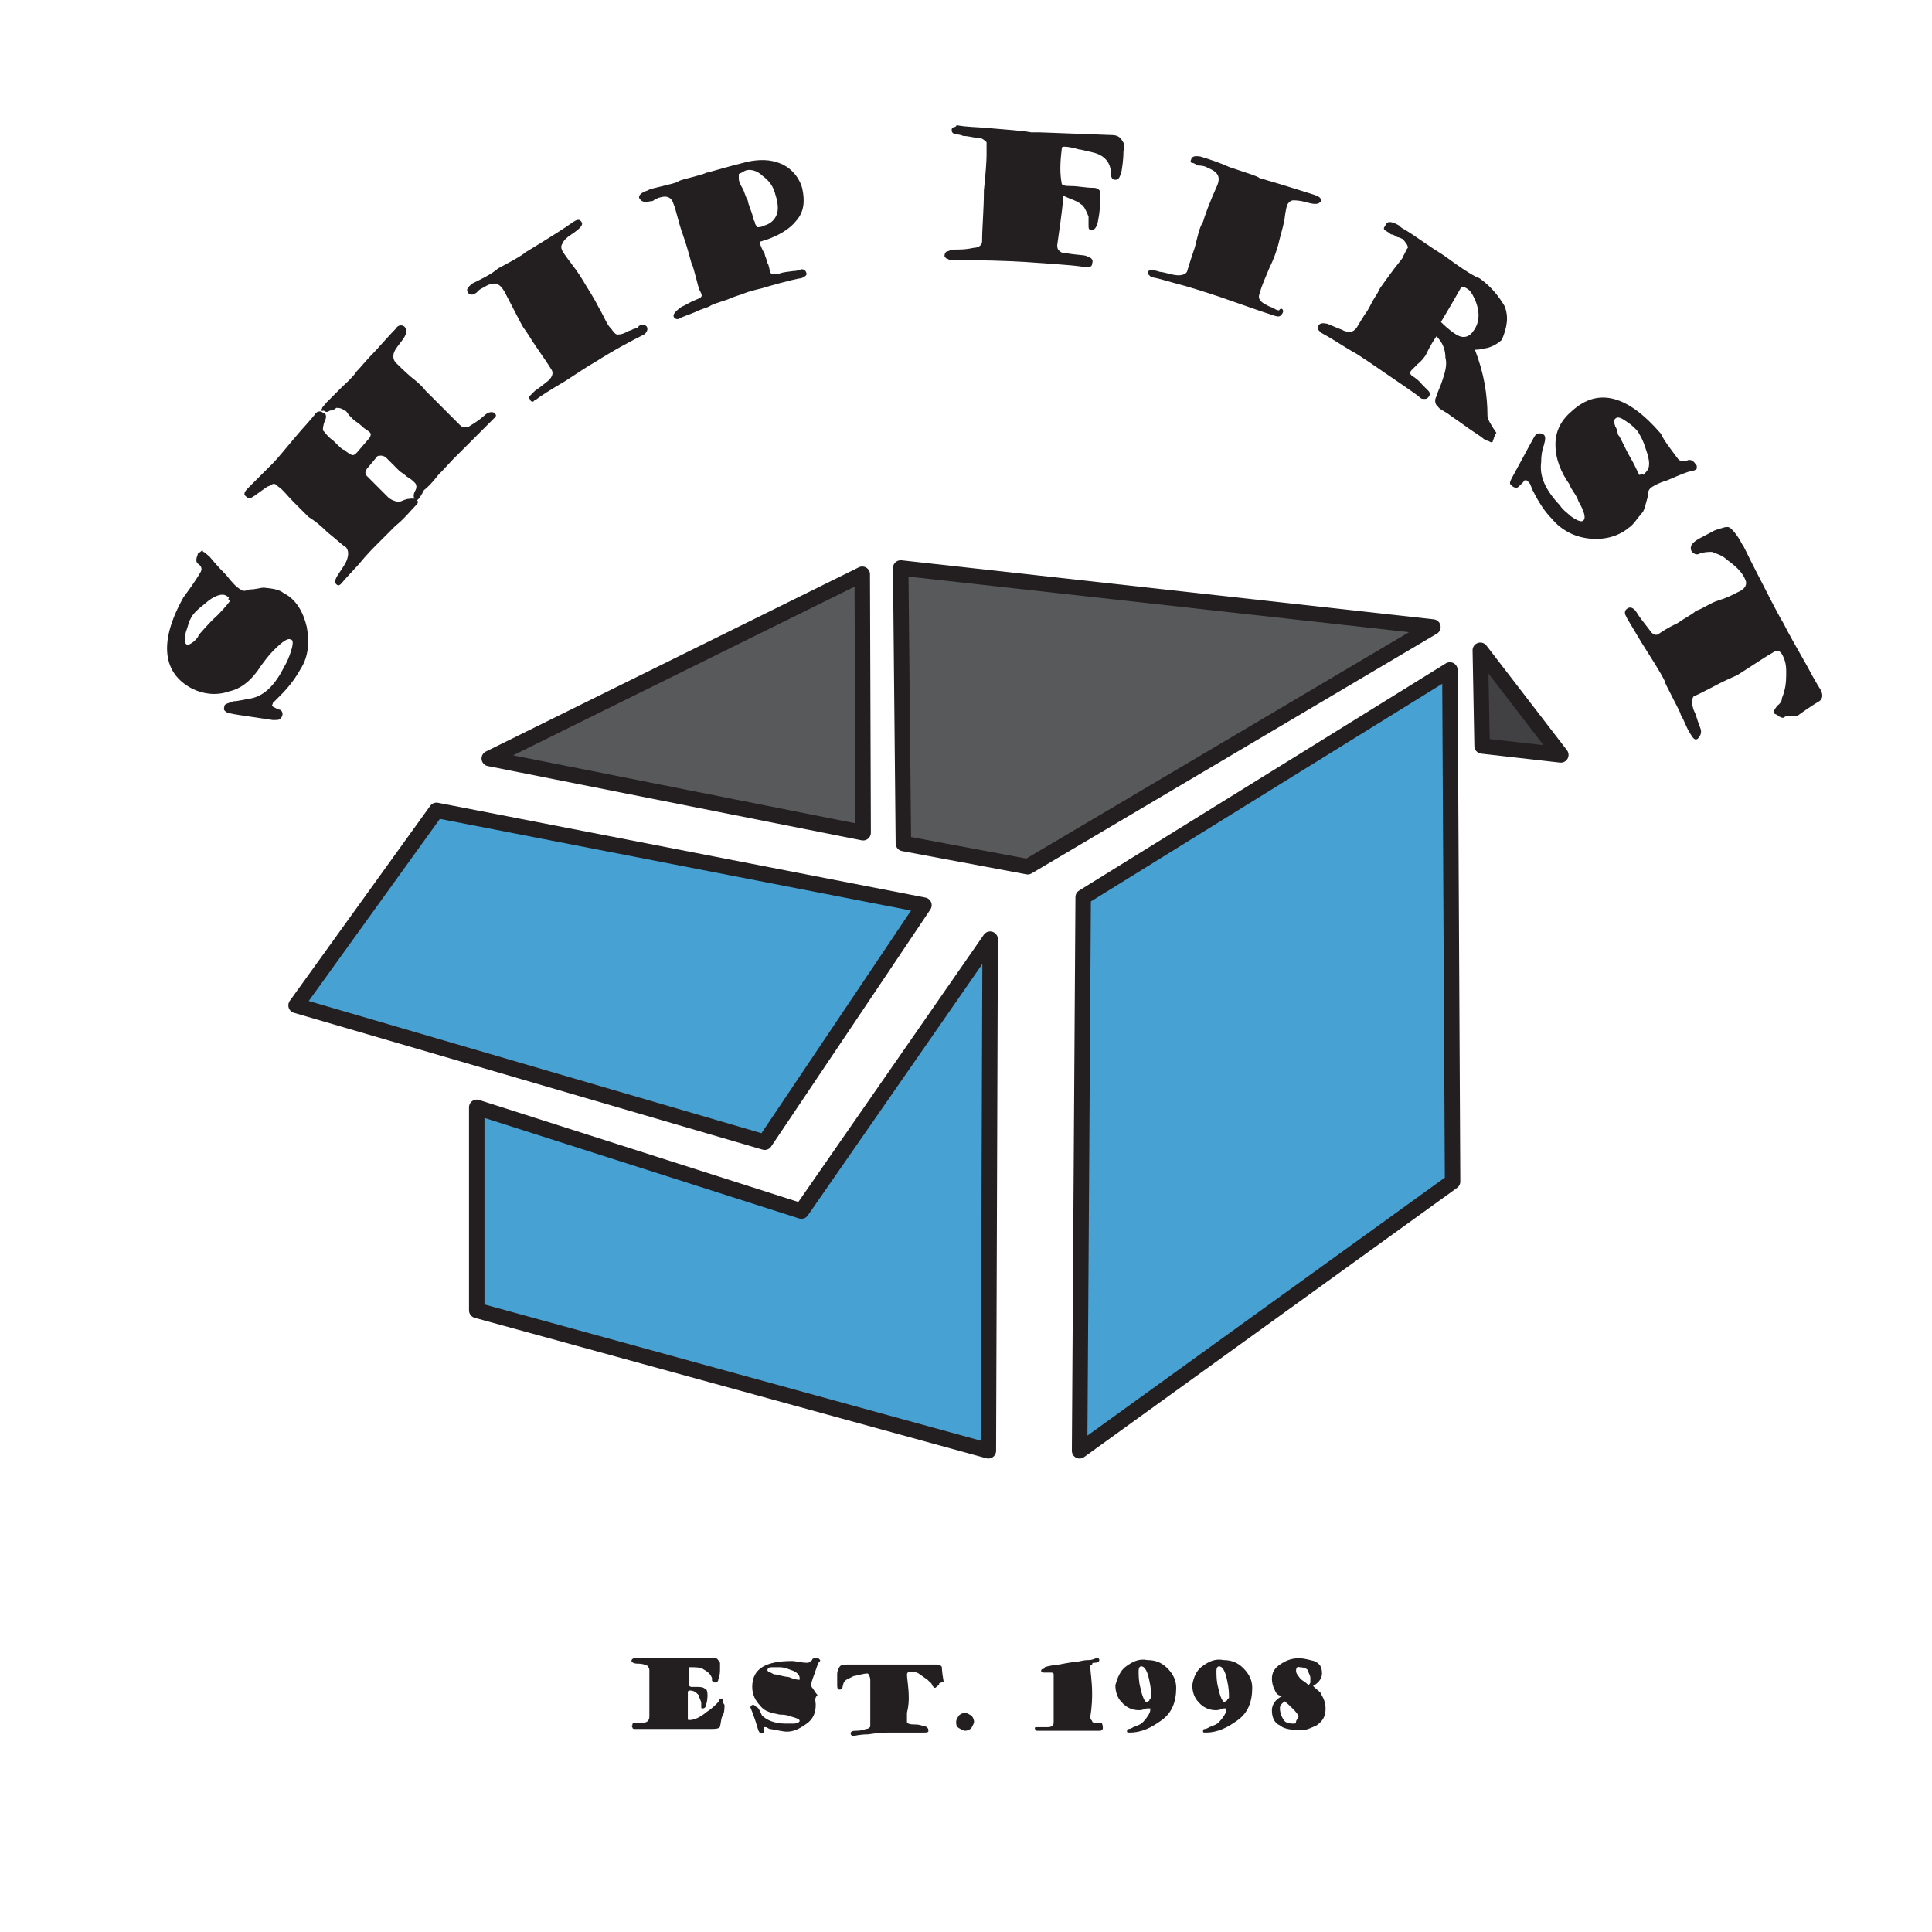 <?xml version="1.0" encoding="utf-8"?>
<!-- Generator: Adobe Illustrator 24.1.1, SVG Export Plug-In . SVG Version: 6.00 Build 0)  -->
<svg version="1.1" id="Layer_1" xmlns="http://www.w3.org/2000/svg" xmlns:xlink="http://www.w3.org/1999/xlink" x="0px" y="0px"
	 viewBox="0 0 216 216" style="enable-background:new 0 0 216 216;" xml:space="preserve">
<style type="text/css">
	.st0{fill:#48A1D3;stroke:#231F20;stroke-width:1.729;stroke-linecap:round;stroke-linejoin:round;}
	.st1{fill:#58595B;stroke:#231F20;stroke-width:1.729;stroke-linecap:round;stroke-linejoin:round;}
	.st2{fill:#414042;stroke:#231F20;stroke-width:1.729;stroke-linecap:round;stroke-linejoin:round;}
	.st3{enable-background:new    ;}
	.st4{fill:#231F20;}
</style>
<polygon class="st0" points="85.5,127.7 33.1,112.4 48.8,90.6 103.3,101.2 "/>
<polygon class="st0" points="89.6,135.4 110.7,105 110.5,162.2 53.3,146.5 53.3,123.8 "/>
<polygon class="st1" points="160.2,70.1 114.9,96.9 101,94.3 100.7,63.5 "/>
<polygon class="st1" points="96.5,93.1 54.7,84.8 96.4,64.2 "/>
<polygon class="st0" points="162.4,132.1 120.7,162.2 121.1,100.3 162.1,74.9 "/>
<polygon class="st2" points="174.5,84.4 165.7,83.4 165.5,72.7 "/>
<g class="st3">
	<path class="st4" d="M31.7,66.3c1.4,0.7,2.2,2.1,2.6,3.8c0.3,1.7,0.2,3.3-0.7,4.7c-0.5,0.9-1.2,1.9-2.2,2.9
		c-0.2,0.2-0.5,0.5-0.9,0.9c0,0.2-0.2,0.3,0,0.3c0,0.2,0.2,0.2,0.2,0.2c0.5,0.3,0.9,0.3,0.7,0.3c0.2,0.2,0.3,0.5,0,0.9
		c-0.2,0.2-0.3,0.2-0.9,0.2c-3.3-0.5-5-0.7-5.2-0.9c-0.3-0.2-0.3-0.3-0.2-0.7c0-0.2,0.5-0.3,1-0.5c0.5,0,1.2-0.2,1.9-0.3
		c1.6-0.3,2.8-1.6,3.8-3.6c0.3-0.5,0.5-1,0.7-1.6c0.3-0.9,0.3-1.4,0-1.4c-0.3-0.2-0.9,0.2-1.9,1.2c-0.7,0.7-1,1.2-1.4,1.7
		c-1,1.6-2.2,2.6-3.6,2.9c-1.4,0.5-2.9,0.3-4.1-0.3c-3.3-1.7-3.8-5.2-1-10.2c0.5-0.7,1.2-1.6,1.9-2.8c0.2-0.3,0.2-0.7-0.3-1
		c-0.2-0.2-0.2-0.5,0-1c0-0.2,0.2-0.2,0.3-0.3c0.2-0.2,0.3-0.2,0.3,0c0.2,0,0.3,0.2,0.7,0.5c0.2,0.2,0.7,0.9,1.9,2.1
		c0.7,0.9,1.2,1.4,1.6,1.6c0.2,0.2,0.5,0.2,1,0c0.7,0,1.2-0.2,1.6-0.2C30.5,65.8,31.2,65.9,31.7,66.3z M25.6,66.8l-0.3-0.2
		c-0.5-0.3-1.4,0-2.4,0.9c-0.9,0.7-1.4,1.2-1.6,1.7c-0.2,0.3-0.3,0.9-0.5,1.4c-0.2,0.7-0.2,1.2,0,1.4c0.2,0.2,0.5,0,0.9-0.3
		c0.2-0.2,0.5-0.5,0.5-0.7c0.3-0.3,1-1.2,2.1-2.2c1-1,1.4-1.6,1.4-1.6C25.5,67,25.5,67,25.6,66.8z"/>
</g>
<g class="st3">
	<path class="st4" d="M46.6,55.9c0.2,0.2,0.2,0.3-0.2,0.7c-0.5,0.5-1.2,1.4-2.2,2.2c-1,1-1.7,1.7-2.2,2.2c-0.3,0.3-1,1-1.9,2.1
		c-0.9,1-1.6,1.7-1.9,2.1c-0.2,0.2-0.3,0.3-0.5,0.2c-0.3-0.2-0.3-0.5,0-1c0.3-0.5,0.7-1,1-1.6c0.3-0.7,0.3-1.2,0-1.6
		c-0.5-0.3-1.2-1-2.1-1.7c-0.9-0.9-1.6-1.4-2.1-1.7c-0.3-0.3-0.9-0.9-1.7-1.7c-0.7-0.7-1.2-1.4-1.7-1.7c-0.2-0.2-0.3-0.3-0.5-0.3
		c-0.2,0-0.3,0.2-0.7,0.3c-0.3,0.2-0.7,0.5-1.4,1c-0.3,0.2-0.5,0.3-0.5,0.3c-0.2,0-0.3,0-0.5-0.2c-0.3-0.2-0.2-0.5,0.2-0.9
		c0.3-0.3,0.9-0.9,1.4-1.4s1-1,1.4-1.4c0.5-0.5,1.4-1.6,2.4-2.8c1-1.2,1.9-2.1,2.4-2.8c0.2-0.2,0.3-0.2,0.5-0.2
		c0.2,0,0.3,0.2,0.5,0.2c0.2,0.2,0.2,0.5,0,0.9c-0.2,0.5-0.2,0.9-0.2,1c0.2,0.2,0.5,0.7,1.2,1.2c0.7,0.7,1,1,1.2,1
		c0.3,0.3,0.7,0.5,0.7,0.5c0.3,0.2,0.5,0,0.7-0.2l1.2-1.4c0.3-0.3,0.5-0.7,0.2-0.9c-0.2-0.2-0.5-0.3-0.9-0.7
		c-0.3-0.3-0.7-0.5-0.9-0.7c-0.2-0.2-0.3-0.3-0.5-0.5c-0.2-0.3-0.3-0.5-0.5-0.5c-0.3-0.3-0.7-0.3-0.9-0.3c-0.2,0.2-0.5,0.3-0.7,0.3
		c-0.3,0.2-0.5,0.2-0.7,0C36,46,35.8,45.9,36,45.7c0-0.2,0.2-0.3,0.5-0.7c0.2-0.2,0.7-0.7,1.7-1.7c1-0.9,1.6-1.6,1.6-1.7
		c0.5-0.5,1.2-1.4,2.2-2.4c0.9-1,1.7-1.9,2.2-2.4c0.3-0.5,0.7-0.5,1-0.3c0.3,0.3,0.3,0.7,0,1.2c-0.3,0.5-0.7,0.9-1,1.4
		c-0.3,0.5-0.3,1,0,1.4c0.3,0.3,0.9,0.9,1.7,1.6c0.9,0.7,1.4,1.2,1.7,1.6c0.3,0.3,1,1,1.9,1.9c0.9,0.9,1.4,1.4,1.9,1.9
		c0.3,0.3,0.5,0.3,1,0.2c0.3-0.2,0.9-0.5,1.7-1.2c0.5-0.5,1-0.5,1.2-0.3c0.2,0.2,0.2,0.3,0,0.5c0,0-0.2,0.2-0.5,0.5
		c-0.5,0.5-1.2,1.2-2.1,2.1c-0.9,0.9-1.6,1.6-2.1,2.1c-0.3,0.3-0.9,1-1.6,1.7c-0.7,0.9-1.2,1.4-1.6,1.7c-0.5,1-0.9,1.4-1,1
		c-0.2-0.2-0.2-0.5,0-0.9c0.2-0.3,0.2-0.7,0-0.9s-0.5-0.5-0.9-0.7c-0.3-0.3-0.7-0.5-0.9-0.7c-0.3-0.3-0.9-0.9-1.4-1.4
		c-0.3-0.3-0.7-0.3-1-0.2l-1,1.2c-0.3,0.3-0.5,0.7-0.2,1c0.2,0.2,0.5,0.5,1,1c0.3,0.3,0.9,0.9,1.4,1.4c0.3,0.3,0.9,0.5,1.2,0.5
		c0.2,0,0.5-0.2,0.9-0.3C46.2,55.7,46.4,55.7,46.6,55.9z"/>
</g>
<g class="st3">
	<path class="st4" d="M72.3,36.5c0.2,0.3,0,0.7-0.3,0.9c-1.4,0.7-3.3,1.7-5.5,3.1c-0.9,0.5-1.9,1.2-3.3,2.1c-1.7,1-2.8,1.7-3.3,2.1
		c-0.2,0-0.2,0.2-0.3,0.2s-0.3,0-0.3-0.2c-0.2-0.2-0.2-0.3,0-0.5c0,0,0.2-0.2,0.5-0.5c0.3-0.2,0.7-0.5,1.2-0.9
		c0.7-0.5,0.9-1,0.7-1.4c-0.3-0.5-0.9-1.4-1.6-2.4c-0.7-1-1.2-1.9-1.6-2.4c-0.3-0.5-1-1.9-2.1-4c-0.3-0.5-0.5-0.7-0.9-0.9
		c-0.3,0-0.7,0-1.2,0.3c-0.3,0.2-0.7,0.3-1,0.7c-0.3,0.2-0.5,0.3-0.7,0.2c-0.2,0-0.3-0.2-0.3-0.3c-0.2-0.2,0-0.5,0.5-0.9
		c1-0.5,2.1-1,2.9-1.7c1.9-1,2.9-1.6,2.9-1.7c2.8-1.7,4.7-2.9,5.5-3.5c0.5-0.3,0.7-0.3,0.9,0c0.2,0.2,0,0.5-0.2,0.7
		c0,0-0.3,0.3-0.9,0.7c-0.5,0.3-0.9,0.7-1,1c-0.2,0.3-0.2,0.5,0,0.9c0,0,0.3,0.5,1,1.4c0.7,0.9,1.2,1.7,1.6,2.4
		c0.3,0.5,0.9,1.4,1.4,2.4c0.7,1.2,1,2.1,1.4,2.4c0.2,0.3,0.5,0.7,0.7,0.7c0.2,0,0.5,0,0.9-0.2c0,0,0.3-0.2,0.7-0.3
		c0.3-0.2,0.7-0.2,0.7-0.3C71.6,36.2,72,36.2,72.3,36.5z"/>
</g>
<g class="st3">
	<path class="st4" d="M85.5,28.4c0,0.2,0.2,0.5,0.3,1c0.2,0.3,0.2,0.7,0.3,1c0,0.2,0.3,0.3,1,0.2c0.5-0.2,1-0.2,1.6-0.3
		c0.5,0,0.9-0.2,0.9-0.2c0.3,0,0.5,0.2,0.5,0.3c0.2,0.3,0,0.5-0.5,0.7c-0.2,0-1.6,0.3-4,1c-0.5,0.2-1.4,0.3-2.4,0.7
		c-0.5,0.2-1,0.3-1.9,0.7c-0.9,0.3-1.6,0.5-1.9,0.7c-0.3,0.2-0.9,0.3-1.7,0.7c-0.7,0.3-1.4,0.5-1.7,0.7c-0.3,0.2-0.7,0-0.7-0.3
		c0-0.2,0.2-0.5,0.9-1c0.5-0.2,0.9-0.5,1.4-0.7c0.5-0.2,0.7-0.3,0.7-0.3c0.2-0.2,0.2-0.3,0-0.7c-0.2-0.3-0.3-0.9-0.5-1.6
		c-0.2-0.7-0.3-1.2-0.5-1.6c-0.2-0.7-0.5-1.9-1-3.3c-0.5-1.4-0.7-2.6-1-3.3c-0.2-0.7-0.7-1-1.6-0.7c-0.2,0-0.3,0.2-0.5,0.2
		c-0.2,0.2-0.3,0.2-0.5,0.2c-0.7,0.2-1,0-1.2-0.3c-0.2-0.3,0.2-0.7,0.9-0.9c0.3-0.2,0.9-0.3,1.7-0.5c0.7-0.2,1.4-0.3,1.7-0.5
		c0.3-0.2,0.9-0.3,1.6-0.5c0.7-0.2,1.2-0.3,1.6-0.5c0.2,0,1.7-0.5,4.5-1.2c1.4-0.3,2.6-0.3,3.8,0.2c1.2,0.5,2.1,1.6,2.4,2.8
		c0.3,1.4,0.2,2.6-0.7,3.6c-0.7,0.9-1.9,1.6-3.3,2.1c-0.2,0-0.5,0.2-0.7,0.2C84.9,27.2,85.1,27.7,85.5,28.4z M86.7,21.8
		c-0.2-0.9-0.7-1.6-1.4-2.1c-0.7-0.7-1.6-0.9-2.2-0.5c-0.3,0.2-0.5,0.2-0.5,0.3c0,0,0,0.2,0,0.5s0.2,0.7,0.5,1.2
		c0.2,0.5,0.3,0.9,0.5,1.2c0,0.2,0.2,0.7,0.3,1c0.2,0.5,0.3,0.9,0.3,1c0,0.2,0.2,0.3,0.2,0.5s0.2,0.3,0.2,0.5c0.3,0,0.5,0,0.9-0.2
		c0.7-0.2,1.2-0.7,1.4-1.4C87,23.4,87,22.7,86.7,21.8z"/>
</g>
<g class="st3">
	<path class="st4" d="M125.6,17c0,0.2,0,0.9-0.2,2.1c-0.2,0.7-0.3,1-0.7,1c-0.3,0-0.5-0.2-0.5-0.7c0-1.2-0.7-2.1-2.2-2.4
		c-0.9-0.2-1.2-0.3-1.4-0.3c-0.7-0.2-1.2-0.3-1.6-0.3c-0.2,0-0.3,0-0.3,0.3c-0.2,1.6-0.2,2.8,0,3.8c0,0.2,0.3,0.3,1,0.3
		c0.9,0,1.6,0.2,2.6,0.2c0.3,0,0.7,0.2,0.7,0.5c0,0,0,0.3,0,0.9c0,1.2-0.2,2.1-0.3,2.6c-0.2,0.5-0.3,0.7-0.7,0.7
		c-0.3,0-0.3-0.2-0.3-0.5s0-0.7,0-1c-0.3-0.7-0.5-1.2-0.9-1.4c-0.3-0.3-1-0.5-1.9-0.9c-0.2,2.2-0.5,4-0.7,5.5c0,0.2,0,0.5,0.3,0.7
		c0.2,0.2,0.5,0.2,0.7,0.2c1,0.2,1.9,0.2,2.2,0.3c0.5,0.2,0.9,0.3,0.7,0.9c0,0.3-0.3,0.5-1.2,0.3c-1.4-0.2-3.5-0.3-6.1-0.5
		c-0.3,0-2.6-0.2-6.6-0.2c-0.2,0-0.3,0-1,0c-0.5,0-0.9,0-0.9,0c-0.2,0-0.3-0.2-0.5-0.2c-0.2-0.2-0.2-0.2-0.2-0.3
		c0-0.3,0.2-0.5,0.3-0.5c0.2,0,0.3-0.2,0.9-0.2s1.2,0,2.1-0.2c0.5,0,0.9-0.3,0.9-0.7c0-1.6,0.2-3.5,0.2-5.7c0.2-1.9,0.3-3.3,0.3-4
		c0-0.7,0-1.2,0-1.4c-0.2-0.2-0.5-0.5-1-0.5c-0.5,0-1-0.2-1.6-0.2c-0.5-0.2-0.9-0.2-1-0.2c-0.3-0.2-0.3-0.3-0.3-0.5
		c0-0.2,0.2-0.3,0.3-0.3c0.2,0,0.2-0.2,0.3-0.2c1,0.2,2.2,0.2,3.3,0.3c2.2,0.2,4,0.3,5,0.5c0.3,0,0.7,0,1,0l8,0.3
		c0.7,0,1,0.3,1.2,0.7C125.7,16,125.7,16.3,125.6,17z"/>
</g>
<g class="st3">
	<path class="st4" d="M143.4,35c-0.2,0.3-0.3,0.5-0.9,0.3c-1.6-0.5-3.5-1.2-6.1-2.1c-0.9-0.3-2.1-0.7-3.8-1.2
		c-1.9-0.5-3.1-0.9-3.8-1c-0.2,0-0.2-0.2-0.3-0.2c-0.2-0.2-0.2-0.3-0.2-0.3c0-0.2,0.2-0.3,0.5-0.3c0,0,0.3,0,0.9,0.2
		c0.3,0,0.9,0.2,1.4,0.3c0.9,0.2,1.4,0,1.6-0.3c0.2-0.7,0.5-1.6,0.9-2.8c0.3-1.2,0.5-2.2,0.9-2.8c0.2-0.7,0.7-2.1,1.6-4.1
		c0.2-0.5,0.2-0.9,0-1.2c-0.2-0.3-0.5-0.5-1-0.7c-0.3-0.2-0.7-0.3-1.2-0.3c-0.3-0.2-0.5-0.3-0.7-0.3c-0.2-0.2,0-0.3,0-0.5
		c0.2-0.2,0.3-0.3,1-0.2c1,0.3,2.2,0.7,3.3,1.2c2.1,0.7,3.1,1,3.3,1.2c3.1,0.9,5.2,1.6,6.2,1.9c0.5,0.2,0.7,0.3,0.7,0.7
		c-0.2,0.2-0.3,0.3-0.7,0.3c0,0-0.3,0-1-0.2c-0.7-0.2-1.2-0.2-1.4-0.2c-0.3,0-0.5,0.2-0.7,0.5c0,0-0.2,0.7-0.3,1.7
		c-0.2,1-0.5,1.9-0.7,2.8c-0.2,0.7-0.5,1.6-1,2.6c-0.5,1.2-0.9,2.1-1,2.6c-0.2,0.5-0.2,0.7,0,1c0.2,0.2,0.3,0.3,0.7,0.5
		c0,0,0.3,0.2,0.7,0.3c0.3,0.2,0.5,0.3,0.7,0.3C143.2,34.3,143.6,34.6,143.4,35z"/>
</g>
<g class="st3">
	<path class="st4" d="M166.9,49.3c0,0.2-0.2,0.2-0.5,0c-0.2,0-0.3-0.2-0.5-0.2c-0.3-0.3-1-0.7-1.7-1.2c-0.7-0.5-1.4-1-1.7-1.2
		c0,0-0.3-0.2-0.7-0.5c-0.5-0.3-0.9-0.5-1-0.7c-0.3-0.2-0.5-0.7-0.2-1.2c0.2-0.7,0.5-1.2,0.7-1.9c0.3-0.9,0.5-1.7,0.3-2.4
		c0-0.9-0.3-1.7-1-2.4c-0.7,1-1,1.7-1.2,2.1c-0.2,0.3-0.5,0.7-0.9,1c-0.2,0.2-0.5,0.5-0.7,0.7c-0.2,0.2-0.2,0.5,0.2,0.7
		c0.3,0.2,0.7,0.5,1,0.9c0.3,0.3,0.5,0.5,0.7,0.7c0.2,0.2,0.2,0.5,0,0.7c-0.2,0.2-0.2,0.2-0.5,0.2c-0.2,0-0.3,0-0.5-0.2
		c-0.3-0.3-2.4-1.7-5.9-4.1c-0.5-0.3-1-0.7-1.6-1c-1.2-0.7-2.2-1.4-3.5-2.1c-0.2-0.2-0.2-0.2-0.3-0.3c0-0.2,0-0.3,0-0.5
		c0.2-0.3,0.5-0.3,1-0.2c0.7,0.3,1.2,0.5,1.7,0.7c0.3,0.2,0.7,0.2,0.9,0.2s0.5-0.2,0.7-0.5c0.3-0.5,0.7-1.2,1.2-1.9
		c0.3-0.5,0.5-1,0.9-1.6c0.2-0.3,0.3-0.5,0.5-0.9c0.5-0.7,1-1.4,1.6-2.2c0.7-0.9,1-1.2,1-1.4c0.3-0.5,0.3-0.7,0.5-0.9
		c0-0.3-0.2-0.5-0.5-0.9c0,0-0.2-0.2-0.7-0.3c-0.3-0.2-0.5-0.3-0.7-0.3c-0.3-0.3-0.5-0.3-0.7-0.5c-0.2-0.2,0-0.3,0.2-0.7
		c0.2-0.3,0.7-0.2,1.4,0.2c0.2,0.2,0.3,0.3,0.7,0.5c0.5,0.3,1.4,0.9,2.4,1.6c1,0.7,1.9,1.2,2.4,1.6c1.9,1.4,3.1,2.1,3.5,2.2
		c1.4,1,2.2,2.1,2.8,3.1c0.5,1.2,0.3,2.4-0.3,3.8c-0.3,0.3-0.9,0.7-1.6,0.9c-0.2,0-0.7,0.2-1.4,0.2c1,2.6,1.4,5,1.4,7.4
		c0,0.3,0.3,0.9,1,1.9C167.1,48.6,167.1,48.8,166.9,49.3z M164.8,36.9c0.7-1,0.7-2.4-0.2-4c-0.2-0.3-0.3-0.5-0.7-0.7
		c-0.3-0.2-0.5-0.2-0.7,0.2c-0.5,0.9-1.2,2.1-2.1,3.6c0.3,0.3,0.9,0.9,1.7,1.4C163.6,37.9,164.3,37.7,164.8,36.9z"/>
</g>
<g class="st3">
	<path class="st4" d="M182.1,59c-1.2,1-2.8,1.4-4.5,1.2c-1.7-0.2-3.1-1-4.1-2.2c-0.7-0.7-1.4-1.7-2.1-3.1c-0.2-0.3-0.2-0.7-0.5-1
		c-0.2-0.2-0.2-0.2-0.3-0.2c-0.2,0-0.2,0-0.3,0.2c-0.5,0.5-0.7,0.7-0.5,0.5c-0.2,0.2-0.5,0.2-0.9-0.2c-0.2-0.2,0-0.5,0.2-0.9
		c1.6-2.9,2.4-4.5,2.6-4.7c0.3-0.2,0.5-0.2,0.9,0c0.2,0.2,0.2,0.5,0,1.2c-0.2,0.5-0.3,1.2-0.3,1.9c-0.2,1.6,0.5,3.1,2.1,4.8
		c0.3,0.5,0.9,0.9,1.2,1.2c0.7,0.5,1.2,0.7,1.4,0.5c0.3-0.2,0.2-0.9-0.5-2.1c-0.3-0.9-0.9-1.4-1-1.9c-1-1.4-1.6-2.9-1.6-4.5
		s0.7-2.8,1.9-3.8c2.9-2.6,6.2-1.7,9.9,2.6c0.3,0.7,1,1.6,1.9,2.8c0.2,0.3,0.7,0.3,1,0.2c0.3-0.2,0.7,0,0.9,0.3c0,0,0.2,0.2,0.2,0.3
		s0,0.3,0,0.3c-0.2,0.2-0.3,0.2-0.7,0.3c-0.2,0-1,0.3-2.6,1c-1,0.3-1.7,0.7-1.9,0.9c-0.2,0.2-0.3,0.5-0.3,1
		c-0.2,0.7-0.3,1.2-0.5,1.6C183,58,182.6,58.7,182.1,59z M183.7,53.1l0.3-0.3c0.5-0.5,0.5-1.2,0-2.6c-0.3-1-0.7-1.7-1-2.1
		c-0.3-0.3-0.7-0.7-1.2-1c-0.7-0.5-1-0.5-1.2-0.3c-0.2,0.2-0.2,0.3,0,0.9c0.2,0.3,0.2,0.5,0.3,0.9c0.3,0.3,0.7,1.4,1.4,2.6
		c0.7,1.2,0.9,1.9,1,1.9C183.5,53,183.7,53,183.7,53.1z"/>
</g>
<g class="st3">
	<path class="st4" d="M199.6,80.1c-0.2,0.2-0.3,0.2-0.7,0c-0.2-0.2-0.3-0.2-0.5-0.3c-0.2-0.2,0-0.5,0.3-0.9c0.3-0.2,0.5-0.5,0.5-0.7
		c0-0.2,0.2-0.5,0.3-1c0.2-0.7,0.2-1.4,0.2-2.2s-0.2-1.4-0.5-1.9c-0.2-0.3-0.5-0.5-0.9-0.2c-0.9,0.5-2.2,1.4-4.1,2.6
		c-0.7,0.3-1.6,0.7-2.9,1.4c-1,0.5-1.7,0.9-1.9,0.9c-0.3,0.3-0.3,0.9,0,1.7c0.2,0.3,0.3,0.9,0.7,1.9c0.2,0.5,0,0.9-0.3,1.2
		c-0.3,0.2-0.5,0-0.9-0.7c0,0-0.2-0.3-0.5-1c-0.3-0.7-0.5-1-0.5-1c0-0.2-0.3-0.7-0.9-1.9c-0.5-1-0.9-1.7-0.9-1.9
		c-0.5-1-1.4-2.4-2.6-4.3c-1-1.7-1.7-2.8-1.7-2.9c-0.2-0.3-0.2-0.7,0.2-0.9c0.3-0.2,0.7,0,1,0.5c0.3,0.5,0.7,1,1.4,1.9
		c0.3,0.5,0.7,0.7,1,0.5c0.3-0.2,1-0.7,2.1-1.2c1-0.7,1.7-1,2.1-1.4c0.9-0.3,1.6-0.9,2.6-1.2c1-0.3,1.7-0.7,2.1-0.9
		c0.7-0.3,1-0.7,0.9-1.2c-0.3-0.9-1-1.6-2.1-2.4c-0.5-0.5-1.2-0.7-1.7-0.9c-0.3,0-0.9,0-1.4,0.2c-0.3,0.2-0.7,0-0.9-0.3
		c-0.2-0.5,0-0.9,0.9-1.4l1.7-0.9c0.9-0.3,1.4-0.5,1.7-0.3c0.3,0.2,0.9,0.9,1.4,1.9c0-0.2,0.5,1,1.7,3.3c1,1.9,1.9,3.8,2.9,5.5
		c0.5,1,1.4,2.6,2.6,4.7c1,1.9,1.6,2.8,1.6,2.8c0.2,0.5,0.2,0.9-0.2,1.2c0,0-0.9,0.5-2.4,1.6L199.6,80.1z"/>
</g>
<g class="st3">
	<path class="st4" d="M81,190.6c0,0.3,0,0.9-0.2,1.2c-0.2,0.3-0.2,0.9-0.3,1.2c0,0.2-0.3,0.3-0.9,0.3c-0.3,0-0.9,0-1.7,0
		c-0.9,0-1.4,0-1.7,0c-1.7,0-3.1,0-4.1,0h-1.2c0,0-0.2,0-0.2-0.2c0,0-0.2-0.2,0-0.2c0-0.2,0-0.2,0.2-0.3c0,0,0.2,0,0.3,0
		c0.2,0,0.3,0,0.7,0c0.5,0,0.7-0.3,0.7-0.7c0-0.2,0-0.5,0-1.4c0-0.5,0-1,0-1.6c0,0,0-0.3,0-1c0-0.7,0-1,0-1.2c0-0.2-0.2-0.5-0.3-0.5
		s-0.3-0.2-1-0.2c-0.5,0-0.7-0.2-0.7-0.3c0-0.2,0.2-0.3,0.3-0.3c0,0,0.3,0,1.2,0s1.9,0,2.9,0c1.4,0,2.4,0,3.1,0c0.7,0,1.4,0,1.9,0
		c0.2,0,0.3,0.2,0.5,0.5c0,0.2,0,0.3,0,0.7c0,0.3,0,0.7-0.2,1.2c0,0.2-0.2,0.3-0.3,0.3h-0.2l-0.2-0.2c0-0.2,0-0.2,0-0.3
		c-0.2-0.5-0.5-0.7-1-1c-0.3-0.2-0.9-0.2-1.4-0.2H77v0.2c0,0.2,0,0.3,0,0.7c0,0.5,0,0.9,0,1c0,0.2,0.2,0.3,0.3,0.3c0,0,0.2,0,0.3,0
		s0.3,0,0.3,0c0.3,0,0.7,0,0.9,0.2c0.2,0,0.3,0.3,0.3,0.7c0,0.2,0,0.7-0.2,1.2c0,0.2-0.2,0.3-0.3,0.3c-0.2,0-0.2,0-0.2-0.2v-0.2
		c0-0.2,0-0.2,0-0.2c0-0.2-0.2-0.5-0.3-0.9c-0.3-0.3-0.5-0.5-1-0.5c0,0-0.2,0-0.2,0.2c0,0.3,0,1,0,1.7c0,0.9,0,1.2,0,1.2
		c0,0.2,0,0.2,0.2,0.2c0.5,0,1.2-0.3,1.9-0.9c0.5-0.3,0.9-0.7,1.2-1c0,0,0.2-0.2,0.2-0.3s0.2-0.2,0.2-0.2c0.2,0,0.2,0,0.2,0.2
		C80.8,190.4,81,190.6,81,190.6z"/>
	<path class="st4" d="M91.2,190.6c0,0.9-0.3,1.6-1,2.1c-0.7,0.5-1.4,0.9-2.2,0.9c-0.5,0-1.2-0.2-1.9-0.3c-0.2,0-0.3-0.2-0.5-0.2
		c-0.2,0-0.2,0-0.2,0v0.2c0,0.3,0,0.5,0,0.3c0,0.2-0.2,0.2-0.3,0.2c-0.2,0-0.2-0.2-0.3-0.3c-0.5-1.7-0.9-2.6-0.9-2.6
		c0-0.2,0.2-0.3,0.3-0.3c0.2,0,0.2,0.2,0.5,0.3c0.2,0.2,0.3,0.5,0.5,0.9c0.5,0.5,1.4,0.9,2.6,0.9c0.3,0,0.7,0,0.9,0
		c0.5,0,0.7-0.2,0.7-0.3c0-0.2-0.3-0.3-1-0.5c-0.5-0.2-0.9-0.2-1.2-0.2c-0.9-0.2-1.7-0.3-2.2-1c-0.5-0.5-0.9-1.2-0.9-2.1
		c0-2.1,1.6-2.9,4.5-2.9c0.3,0,1,0.2,1.7,0.2c0.2,0,0.3-0.2,0.5-0.3c0-0.2,0.2-0.2,0.5-0.2h0.2l0.2,0.2c0,0,0,0.2-0.2,0.3
		c0,0-0.2,0.5-0.5,1.4c-0.2,0.5-0.3,0.9-0.3,1c0,0.2,0,0.3,0.2,0.5c0.2,0.3,0.3,0.5,0.5,0.7C91,189.9,91.2,190.2,91.2,190.6z
		 M89.4,187.8v-0.2c0-0.3-0.3-0.7-1-0.9c-0.5-0.2-0.9-0.3-1.2-0.3c-0.2,0-0.5,0-0.9,0s-0.5,0.2-0.5,0.3c0,0.2,0.2,0.2,0.3,0.3
		c0.2,0,0.3,0.2,0.5,0.2c0.3,0,0.7,0.2,1.6,0.3C88.9,187.8,89.3,187.8,89.4,187.8C89.3,187.8,89.3,187.8,89.4,187.8z"/>
	<path class="st4" d="M105,188.2c0,0.2,0,0.2-0.2,0.3c-0.2,0.2-0.2,0.2-0.3,0.2s-0.2-0.2-0.3-0.3c0-0.2-0.2-0.3-0.2-0.3
		s-0.2-0.2-0.3-0.3c-0.3-0.2-0.7-0.5-1-0.7c-0.3-0.2-0.7-0.2-1-0.2c-0.2,0-0.3,0.2-0.3,0.3c0,0.5,0.2,1.4,0.2,2.6
		c0,0.3,0,0.9-0.2,1.7c0,0.7,0,1,0,1c0,0.2,0.3,0.3,0.9,0.3c0.2,0,0.5,0,1,0.2c0.3,0,0.5,0.2,0.5,0.5c0,0.2-0.2,0.2-0.5,0.2
		c0,0-0.2,0-0.5,0c-0.3,0-0.5,0-0.7,0c0,0-0.5,0-1.2,0c-0.7,0-1,0-1.2,0c-0.5,0-1.4,0-2.6,0.2c-1,0-1.7,0.2-1.7,0.2
		c-0.2,0-0.3-0.2-0.3-0.3c0-0.2,0.2-0.3,0.5-0.3c0.3,0,0.7,0,1.2-0.2c0.3,0,0.5-0.2,0.5-0.3c0-0.2,0-0.7,0-1.2c0-0.7,0-1,0-1.4
		c0-0.5,0-1,0-1.4c0-0.5,0-1,0-1.2c0-0.3-0.2-0.7-0.3-0.7c-0.5,0-1,0.2-1.6,0.3c-0.3,0.2-0.7,0.3-0.9,0.5c-0.2,0.2-0.2,0.3-0.3,0.7
		c0,0.2-0.2,0.3-0.3,0.3c-0.3,0-0.3-0.2-0.3-0.7v-1c0-0.5,0.2-0.7,0.3-0.9c0.2-0.2,0.5-0.2,1.2-0.2c0,0,0.5,0,1.9,0
		c1.2,0,2.2,0,3.3,0c0.7,0,1.6,0,2.8,0c1.2,0,1.7,0,1.7,0c0.3,0,0.5,0.2,0.5,0.3c0,0,0,0.5,0.2,1.6L105,188.2z"/>
	<path class="st4" d="M106.9,192.5c0-0.3,0.2-0.5,0.3-0.7c0.2-0.2,0.5-0.3,0.7-0.3s0.5,0.2,0.7,0.3c0.2,0.2,0.3,0.5,0.3,0.7
		s-0.2,0.5-0.3,0.7c-0.2,0.2-0.5,0.3-0.7,0.3s-0.5-0.2-0.7-0.3C106.9,193,106.9,192.8,106.9,192.5z"/>
	<path class="st4" d="M123.3,193.2c0,0.2-0.2,0.3-0.3,0.3c-0.7,0-1.9,0-3.1,0c-0.5,0-1,0-1.9,0c-0.9,0-1.6,0-1.9,0h-0.2l-0.2-0.2
		c0-0.2,0-0.2,0.2-0.2c0,0,0.2,0,0.3,0c0.2,0,0.5,0,0.9,0c0.5,0,0.7-0.2,0.7-0.5s0-0.9,0-1.4s0-1,0-1.4c0-0.2,0-0.9,0-2.1
		c0-0.3,0-0.3,0-0.5c0-0.2-0.2-0.2-0.3-0.2c0,0-0.2,0-0.3,0c-0.2,0-0.3,0-0.3,0c-0.3,0-0.5,0-0.5-0.2c0,0,0-0.2,0.2-0.2
		c0.2,0,0.2-0.2,0.2-0.2s0.5-0.2,1.6-0.3c1-0.2,1.7-0.3,1.9-0.3c0.3,0,0.7-0.2,1.4-0.2c0.5,0,0.7-0.2,0.9-0.2s0.3,0,0.3,0.2
		c0,0.2-0.2,0.3-0.5,0.3c-0.2,0-0.3,0-0.3,0.2c-0.2,0-0.2,0.2-0.2,0.3c0,0.5,0.2,1.6,0.2,2.9c0,0.5,0,1.4-0.2,2.6
		c0,0.2,0,0.3,0.2,0.5c0,0.2,0.2,0.2,0.5,0.2c0,0,0.2,0,0.3,0c0.2,0,0.3,0,0.3,0C123.2,192.8,123.3,192.8,123.3,193.2z"/>
	<path class="st4" d="M125.9,186.3c0.7-0.5,1.4-0.9,2.4-0.7c0.9,0,1.6,0.3,2.2,0.9c0.7,0.7,1,1.4,1,2.2c0,1.6-0.5,2.8-1.6,3.6
		s-2.2,1.4-3.6,1.4c-0.3,0-0.3,0-0.3-0.2c0-0.2,0.2-0.2,0.2-0.2s0.2,0,0.5-0.2c0.5-0.2,0.9-0.3,1.2-0.7c0.3-0.3,0.7-0.9,0.7-1.2
		v-0.2h-0.2c-0.2,0-0.2,0-0.2,0c-0.5,0.2-0.7,0.2-0.9,0.2c-0.7,0-1.4-0.3-1.9-0.9c-0.5-0.5-0.7-1.2-0.7-1.9
		C124.9,187.7,125.2,186.8,125.9,186.3z M128.5,190.1c0-0.2,0.2-0.2,0.2-0.3c0-0.5,0-1-0.2-1.9c-0.2-1-0.5-1.6-0.9-1.6
		c-0.2,0-0.3,0.2-0.3,0.5c0,0.5,0,1.2,0.2,1.9c0.2,1,0.5,1.6,0.7,1.6C128.3,190.2,128.5,190.2,128.5,190.1z"/>
	<path class="st4" d="M134.4,186.3c0.7-0.5,1.4-0.9,2.4-0.7c0.9,0,1.6,0.3,2.2,0.9c0.7,0.7,1,1.4,1,2.2c0,1.6-0.5,2.8-1.6,3.6
		s-2.2,1.4-3.6,1.4c-0.3,0-0.3,0-0.3-0.2c0-0.2,0.2-0.2,0.2-0.2s0.2,0,0.5-0.2c0.5-0.2,0.9-0.3,1.2-0.7c0.3-0.3,0.7-0.9,0.7-1.2
		v-0.2H137c-0.2,0-0.2,0-0.2,0c-0.5,0.2-0.7,0.2-0.9,0.2c-0.7,0-1.4-0.3-1.9-0.9c-0.5-0.5-0.7-1.2-0.7-1.9
		C133.4,187.7,133.7,186.8,134.4,186.3z M137.2,190.1c0-0.2,0.2-0.2,0.2-0.3c0-0.5,0-1-0.2-1.9c-0.2-1-0.5-1.6-0.9-1.6
		c-0.2,0-0.3,0.2-0.3,0.5c0,0.5,0,1.2,0.2,1.9c0.2,1,0.5,1.6,0.7,1.6C137,190.2,137,190.2,137.2,190.1z"/>
	<path class="st4" d="M142.5,188.9c-0.2-0.3-0.3-0.9-0.3-1.2c0-0.7,0.3-1.2,0.9-1.6s1.2-0.7,2.1-0.7c0.7,0,1.2,0.2,1.7,0.3
		c0.7,0.3,0.9,0.7,0.9,1.4c0,0.5-0.3,1-1,1.4c0.5,0.5,0.9,0.7,0.9,0.9c0.3,0.5,0.5,1,0.5,1.6c0,0.9-0.3,1.4-1,1.9
		c-0.7,0.3-1.4,0.7-2.2,0.5c-0.9,0-1.6-0.2-1.9-0.5c-0.7-0.3-0.9-1-0.9-1.7c0-0.5,0.3-1.2,1.2-1.6
		C142.9,189.6,142.7,189.4,142.5,188.9z M144.6,191.1c-0.3-0.3-0.7-0.7-1-0.9c-0.2,0.2-0.2,0.2-0.3,0.3c-0.2,0.2-0.2,0.3-0.2,0.5
		c0,0.5,0.2,1,0.5,1.4c0.3,0.3,0.7,0.3,1,0.3c0.2,0,0.3,0,0.3-0.2s0.2-0.3,0.2-0.5C145.3,192,145.1,191.6,144.6,191.1z M144.9,186.8
		c0,0.3,0.2,0.5,0.5,0.9c0.2,0.2,0.5,0.3,0.9,0.7c0.2-0.2,0.2-0.3,0.2-0.3c0-0.2,0-0.3,0-0.5c0-0.3-0.2-0.5-0.3-0.9
		c-0.2-0.2-0.5-0.3-0.9-0.3C145.1,186.3,144.9,186.4,144.9,186.8z"/>
</g>
</svg>
